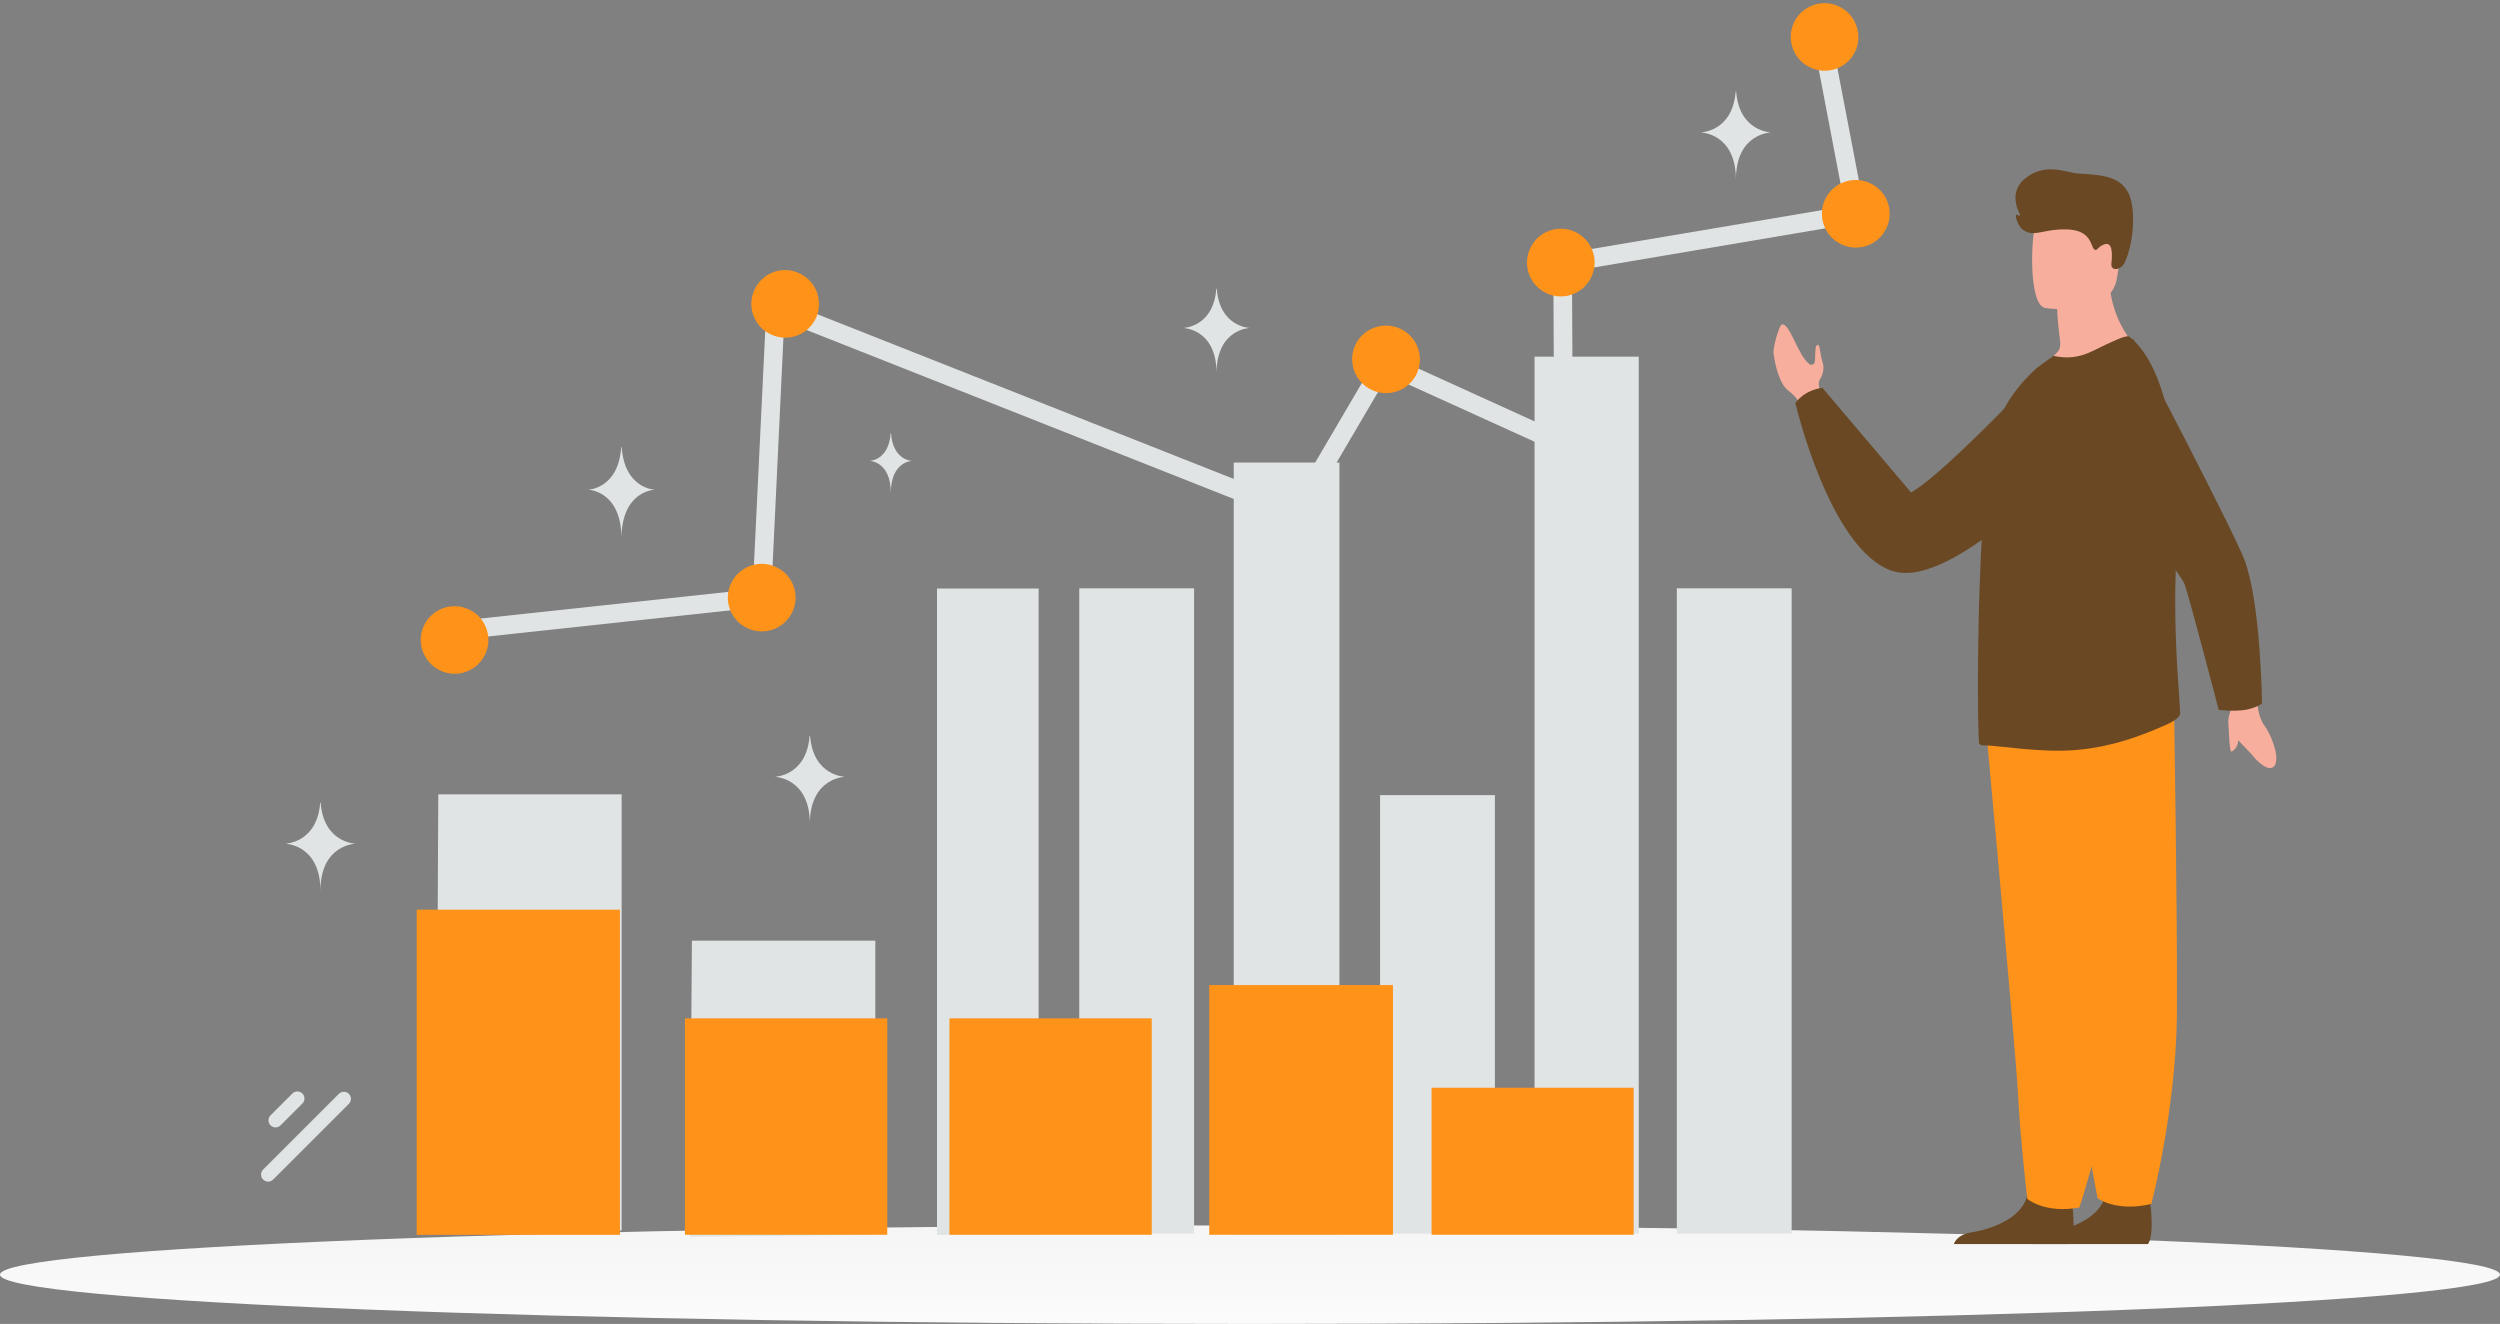 <svg width="710" height="376" viewBox="0 0 710 376" fill="none" xmlns="http://www.w3.org/2000/svg">
<rect x="0" y="0" width="710" height="376" fill="#808080" stroke="none"/>
<path d="M355 376C551.061 376 710 369.732 710 362C710 354.268 551.061 348 355 348C158.939 348 0 354.268 0 362C0 369.732 158.939 376 355 376Z" fill="url(#paint0_linear_0_1)"/>
<path d="M530.151 62.857L446.448 77.012L446.683 130.385L394.175 106.543L369.144 149.148L367.074 148.301L222.723 91.213L218.865 172.096L129.092 181.783L128.528 176.516L213.783 167.346L217.829 83.595L366.933 142.564L392.057 99.772L441.366 122.202L441.131 72.544L523.94 58.578L514.953 11.506L520.129 10.519L530.151 62.857Z" fill="#E1E4E5"/>
<path d="M226.957 77.576C231.803 79.786 233.921 85.476 231.756 90.272C229.545 95.116 223.852 97.232 219.006 95.022C214.159 92.812 212.042 87.122 214.254 82.325C214.773 81.176 215.513 80.141 216.434 79.279C217.354 78.418 218.436 77.747 219.617 77.306C220.798 76.864 222.054 76.661 223.314 76.707C224.574 76.754 225.812 77.049 226.957 77.576ZM220.323 160.998C225.169 163.208 227.287 168.898 225.075 173.694C222.864 178.538 217.171 180.654 212.325 178.444C207.478 176.234 205.361 170.544 207.572 165.747C209.784 160.951 215.477 158.787 220.323 160.998ZM373.614 133.629C378.46 135.839 380.577 141.529 378.366 146.326C376.154 151.169 370.461 153.285 365.662 151.075C360.816 148.865 358.699 143.175 360.91 138.378C363.074 133.535 368.768 131.419 373.614 133.629ZM397.609 93.328C402.456 95.538 404.573 101.228 402.409 106.025C401.885 107.175 401.139 108.211 400.214 109.072C399.289 109.934 398.203 110.604 397.019 111.045C395.834 111.486 394.575 111.689 393.311 111.643C392.048 111.596 390.807 111.301 389.658 110.774C384.812 108.564 382.694 102.874 384.859 98.078C387.07 93.281 392.763 91.118 397.609 93.328ZM447.248 65.82C448.398 66.343 449.434 67.088 450.296 68.012C451.158 68.936 451.829 70.021 452.271 71.205C452.712 72.389 452.915 73.649 452.869 74.912C452.823 76.174 452.527 77.416 452 78.564C449.788 83.407 444.095 85.523 439.296 83.313C434.45 81.103 432.333 75.413 434.544 70.616C435.059 69.463 435.797 68.424 436.716 67.558C437.634 66.692 438.715 66.016 439.897 65.571C441.078 65.125 442.335 64.917 443.597 64.96C444.859 65.003 446.1 65.295 447.248 65.82ZM531.045 51.993C535.891 54.203 538.008 59.893 535.797 64.689C535.273 65.839 534.527 66.875 533.602 67.737C532.678 68.598 531.592 69.269 530.407 69.71C529.223 70.151 527.963 70.355 526.7 70.308C525.436 70.262 524.195 69.966 523.046 69.439C521.896 68.916 520.86 68.171 519.998 67.247C519.136 66.323 518.465 65.238 518.023 64.054C517.582 62.87 517.379 61.61 517.425 60.347C517.471 59.085 517.767 57.843 518.294 56.695C520.505 51.899 526.198 49.783 531.045 51.993ZM522.152 1.771C526.951 3.982 529.116 9.672 526.951 14.468C524.74 19.312 519.047 21.428 514.201 19.218C513.051 18.695 512.015 17.951 511.153 17.026C510.291 16.102 509.62 15.017 509.178 13.833C508.737 12.649 508.533 11.389 508.58 10.127C508.626 8.864 508.922 7.622 509.449 6.474C511.613 1.724 517.306 -0.439 522.152 1.771ZM133.092 173.035C137.891 175.198 140.055 180.935 137.844 185.731C135.632 190.575 129.939 192.691 125.14 190.481C120.294 188.271 118.177 182.581 120.341 177.784C122.552 172.941 128.245 170.825 133.092 173.035Z" fill="#FF9218"/>
<path d="M268.108 348.7V169.143H292.969V348.7H268.108ZM308.513 348.345V169.089H337.119V348.345H308.513ZM352.382 348.699V133.354H378.398V348.699H352.382ZM393.942 348.344V227.823H422.548V348.344H393.942ZM437.811 348.344V103.301H463.406V348.344H437.811ZM478.217 348.345V169.089H506.823V348.345H478.217ZM246.588 269.157V348.694L197.906 349.215L198.489 269.157H246.588ZM174.541 227.589V347.49L125.873 348.264L126.465 227.589H174.541Z" fill="#E1E4E5" stroke="#E1E4E5" stroke-width="4"/>
<path d="M327.095 289.212H269.646V350.673H327.095V289.212ZM251.981 289.212H194.532V350.673H251.981V289.212ZM176.061 258.344H118.339V350.699H176.061V258.344ZM395.601 279.76H343.422V350.674H395.601V279.76ZM463.965 308.915H406.564V350.673H463.965V308.915Z" fill="#FF9218"/>
<path d="M503.7 100.421C504.22 104.435 505.611 109.275 507.862 110.918C510.415 112.784 511.204 114.764 511.204 114.764L513.799 113.964L516.901 113.008C516.901 113.008 516.906 112.692 516.887 112.164C516.863 111.469 516.807 110.776 516.72 110.086C516.72 110.086 516.129 108.815 516.958 107.578C517.786 106.346 518.167 104.229 517.584 102.751C517.003 101.277 516.883 97.938 516.334 97.912C515.003 97.837 515.914 102.594 515.18 103.265C514.519 103.877 513.954 103.484 513.853 103.401L513.833 103.384C510.612 100.977 508.229 91.471 506.038 92.175C505.221 92.437 503.476 98.711 503.7 100.421ZM634.657 199.207C634.657 199.207 631.907 203.966 633.139 206.711C634.367 209.458 638.63 213.119 639.73 214.555C640.825 215.989 644.544 219.778 646.043 217.34C647.54 214.908 644.896 208.439 643.062 206.001C641.23 203.558 641.057 199.366 641.057 199.366L634.657 199.207Z" fill="#F8AE9D"/>
<path d="M632.897 205.919C632.897 205.919 633.107 211.162 633.356 212.562C633.607 213.966 633.854 213.536 634.813 212.594C635.771 211.653 635.76 208.909 636.12 208.728C636.479 208.547 632.897 205.919 632.897 205.919Z" fill="#F8AE9D"/>
<path d="M584.791 99.847C584.791 99.847 552.711 134.426 542.724 139.844L517.563 110.144C517.563 110.144 512.84 110.476 509.883 114.458C509.883 114.458 519.645 156.347 537.456 162.148C555.267 167.95 591.579 127.164 591.579 127.164L584.791 99.847ZM554.881 353.319H587.823C589.406 351.453 588.823 344.565 588.585 342.313C588.535 341.858 588.502 341.597 588.502 341.597C588.502 341.597 577.253 332.911 575.708 339.562C575.661 339.769 575.606 339.974 575.542 340.177C573.597 346.398 564.863 349.225 559.824 350.014C556.542 350.524 555.33 352.169 554.881 353.319Z" fill="#694823"/>
<path d="M577.059 353.319H610.002C611.584 351.453 611.001 344.565 610.764 342.313C610.714 341.858 610.681 341.597 610.681 341.597C610.681 341.597 599.432 332.911 597.887 339.562C597.84 339.769 597.785 339.974 597.72 340.177C595.775 346.398 587.042 349.225 582.003 350.014C578.721 350.524 577.509 352.169 577.059 353.319Z" fill="#694823"/>
<path d="M563.879 205.201C563.879 205.201 565.454 222.247 567.306 242.734C569.821 270.566 572.848 304.755 573.148 311.231C573.666 322.477 575.74 340.466 575.74 340.466C575.74 340.466 580.664 344.74 590.52 342.938C590.52 342.938 599.304 317.257 601.812 290.084L601.928 288.742C604.263 261.082 607.889 202.835 607.889 202.835L563.879 205.201Z" fill="#FF9218"/>
<path d="M572.813 206.367C572.813 206.367 575.784 223.244 579.311 243.53C584.105 271.089 589.928 304.945 590.753 311.375C592.183 322.54 595.737 340.325 595.737 340.325C595.737 340.325 601.093 344.29 610.982 341.914C610.982 341.914 617.866 315.831 618.24 288.632L618.249 287.289C618.408 259.616 617.428 201.417 617.428 201.417L572.813 206.367Z" fill="#FF9218"/>
<path d="M577.916 106.074C589.236 109.648 607.916 99.571 607.916 99.571C607.916 99.571 598.388 92.167 598.932 75.878L590.18 82.933L584.234 87.723C584.234 87.723 584.258 90.549 584.908 95.499C585.081 96.8 585.394 98.834 584.419 99.877C580.628 103.922 577.916 106.074 577.916 106.074Z" fill="#F8AE9D"/>
<path d="M580.773 87.457C580.773 87.457 599.473 90.565 601.229 78.889C602.985 67.213 606.579 59.75 594.715 57.273C582.851 54.796 579.852 58.9 578.32 62.655C576.787 66.409 575.956 86.348 580.773 87.457Z" fill="#F8AE9D"/>
<path d="M562.113 211.242C562.454 211.524 562.85 211.696 563.304 211.696C567.557 211.638 579.954 214.001 590.443 212.923C599.285 212.073 607.116 209.454 615.519 205.688C616.637 205.186 619.204 203.814 619.149 202.568C619.11 201.2 618.976 199.221 618.804 196.724C618.208 188.046 617.174 173.125 618.185 155.907C618.365 152.701 618.463 149.522 618.475 146.39C618.561 123.054 613.936 102.531 604.635 95.586C603.839 95.018 598.964 97.401 594.484 99.607C590.345 101.65 587.099 101.865 583.188 101.073L578.386 104.538C573.624 108.959 568.407 114.972 566.138 124.096C564.21 131.865 563.077 145.869 562.454 160.383C562.172 166.96 561.944 173.595 561.885 179.886V180.109C561.831 180.733 561.831 181.415 561.831 182.038C561.603 198.202 561.831 211.014 562.113 211.242Z" fill="#694823"/>
<path d="M637.46 201.63C633.91 202.112 630.123 201.615 630.123 201.615C630.123 201.615 621.564 168.824 620.392 165.808C619.219 162.792 591.626 126.279 591.626 126.279L605.744 96.123C605.744 96.123 634.675 151.468 637.492 159.173C642.147 171.903 642.403 199.859 642.403 199.859C642.403 199.859 640.249 201.254 637.46 201.63ZM603.332 74.706C602.315 76.811 599.362 77.122 599.634 74.8C599.943 72.159 599.94 68.702 597.792 69.344C595.644 69.987 595.534 71.708 594.652 70.704C593.77 69.701 593.755 65.468 587.358 65.17C580.961 64.876 578.363 67.102 575.392 65.793C573.611 65.01 572.84 63.083 572.508 61.663C572.414 61.26 572.707 60.698 572.976 61.012C573.23 61.309 573.869 61.29 573.687 60.945C572.56 58.807 570.875 54.141 575.168 50.664C580.914 46.012 586.77 49.057 590.094 49.257C597.419 49.7 602.15 50.139 604.541 54.952C606.523 58.945 606.183 68.809 603.332 74.706Z" fill="#694823"/>
<path d="M345.429 82H345.567C346.385 92.975 355 93.143 355 93.143C355 93.143 345.5 93.319 345.5 106C345.5 93.319 336 93.143 336 93.143C336 93.143 344.612 92.975 345.429 82ZM252.955 123H253.042C253.559 130.774 259 130.893 259 130.893C259 130.893 253 131.018 253 140C253 131.018 247 130.893 247 130.893C247 130.893 252.439 130.774 252.955 123ZM229.925 209H230.071C230.931 220.432 240 220.608 240 220.608C240 220.608 230 220.791 230 234C230 220.791 220 220.608 220 220.608C220 220.608 229.065 220.432 229.925 209ZM90.925 228H91.071C91.931 239.432 101 239.608 101 239.608C101 239.608 91 239.791 91 253C91 239.791 81 239.608 81 239.608C81 239.608 90.065 239.432 90.925 228ZM176.429 127H176.567C177.385 138.889 186 139.072 186 139.072C186 139.072 176.5 139.262 176.5 153C176.5 139.262 167 139.072 167 139.072C167 139.072 175.612 138.889 176.429 127ZM492.925 26H493.071C493.931 37.432 503 37.608 503 37.608C503 37.608 493 37.791 493 51C493 37.791 483 37.608 483 37.608C483 37.608 492.065 37.432 492.925 26Z" fill="#E1E4E5"/>
<path d="M77.57 334.993L99.076 313.487C99.859 312.704 99.859 311.434 99.076 310.651L99.075 310.651C98.292 309.868 97.023 309.868 96.24 310.651L74.733 332.157C73.95 332.94 73.95 334.21 74.733 334.993L74.734 334.993C75.517 335.776 76.787 335.776 77.57 334.993Z" fill="#E1E4E5"/>
<path d="M79.674 319.596L85.877 313.393C86.66 312.61 86.66 311.34 85.877 310.557L85.877 310.557C85.094 309.774 83.824 309.774 83.041 310.557L76.838 316.759C76.055 317.542 76.055 318.812 76.838 319.595L76.839 319.596C77.622 320.379 78.891 320.379 79.674 319.596Z" fill="#E1E4E5"/>
<defs>
<linearGradient id="paint0_linear_0_1" x1="370.139" y1="391.698" x2="370.105" y2="317.531" gradientUnits="userSpaceOnUse">
<stop stop-color="white"/>
<stop offset="1" stop-color="#EEEEEE"/>
</linearGradient>
</defs>
</svg>
